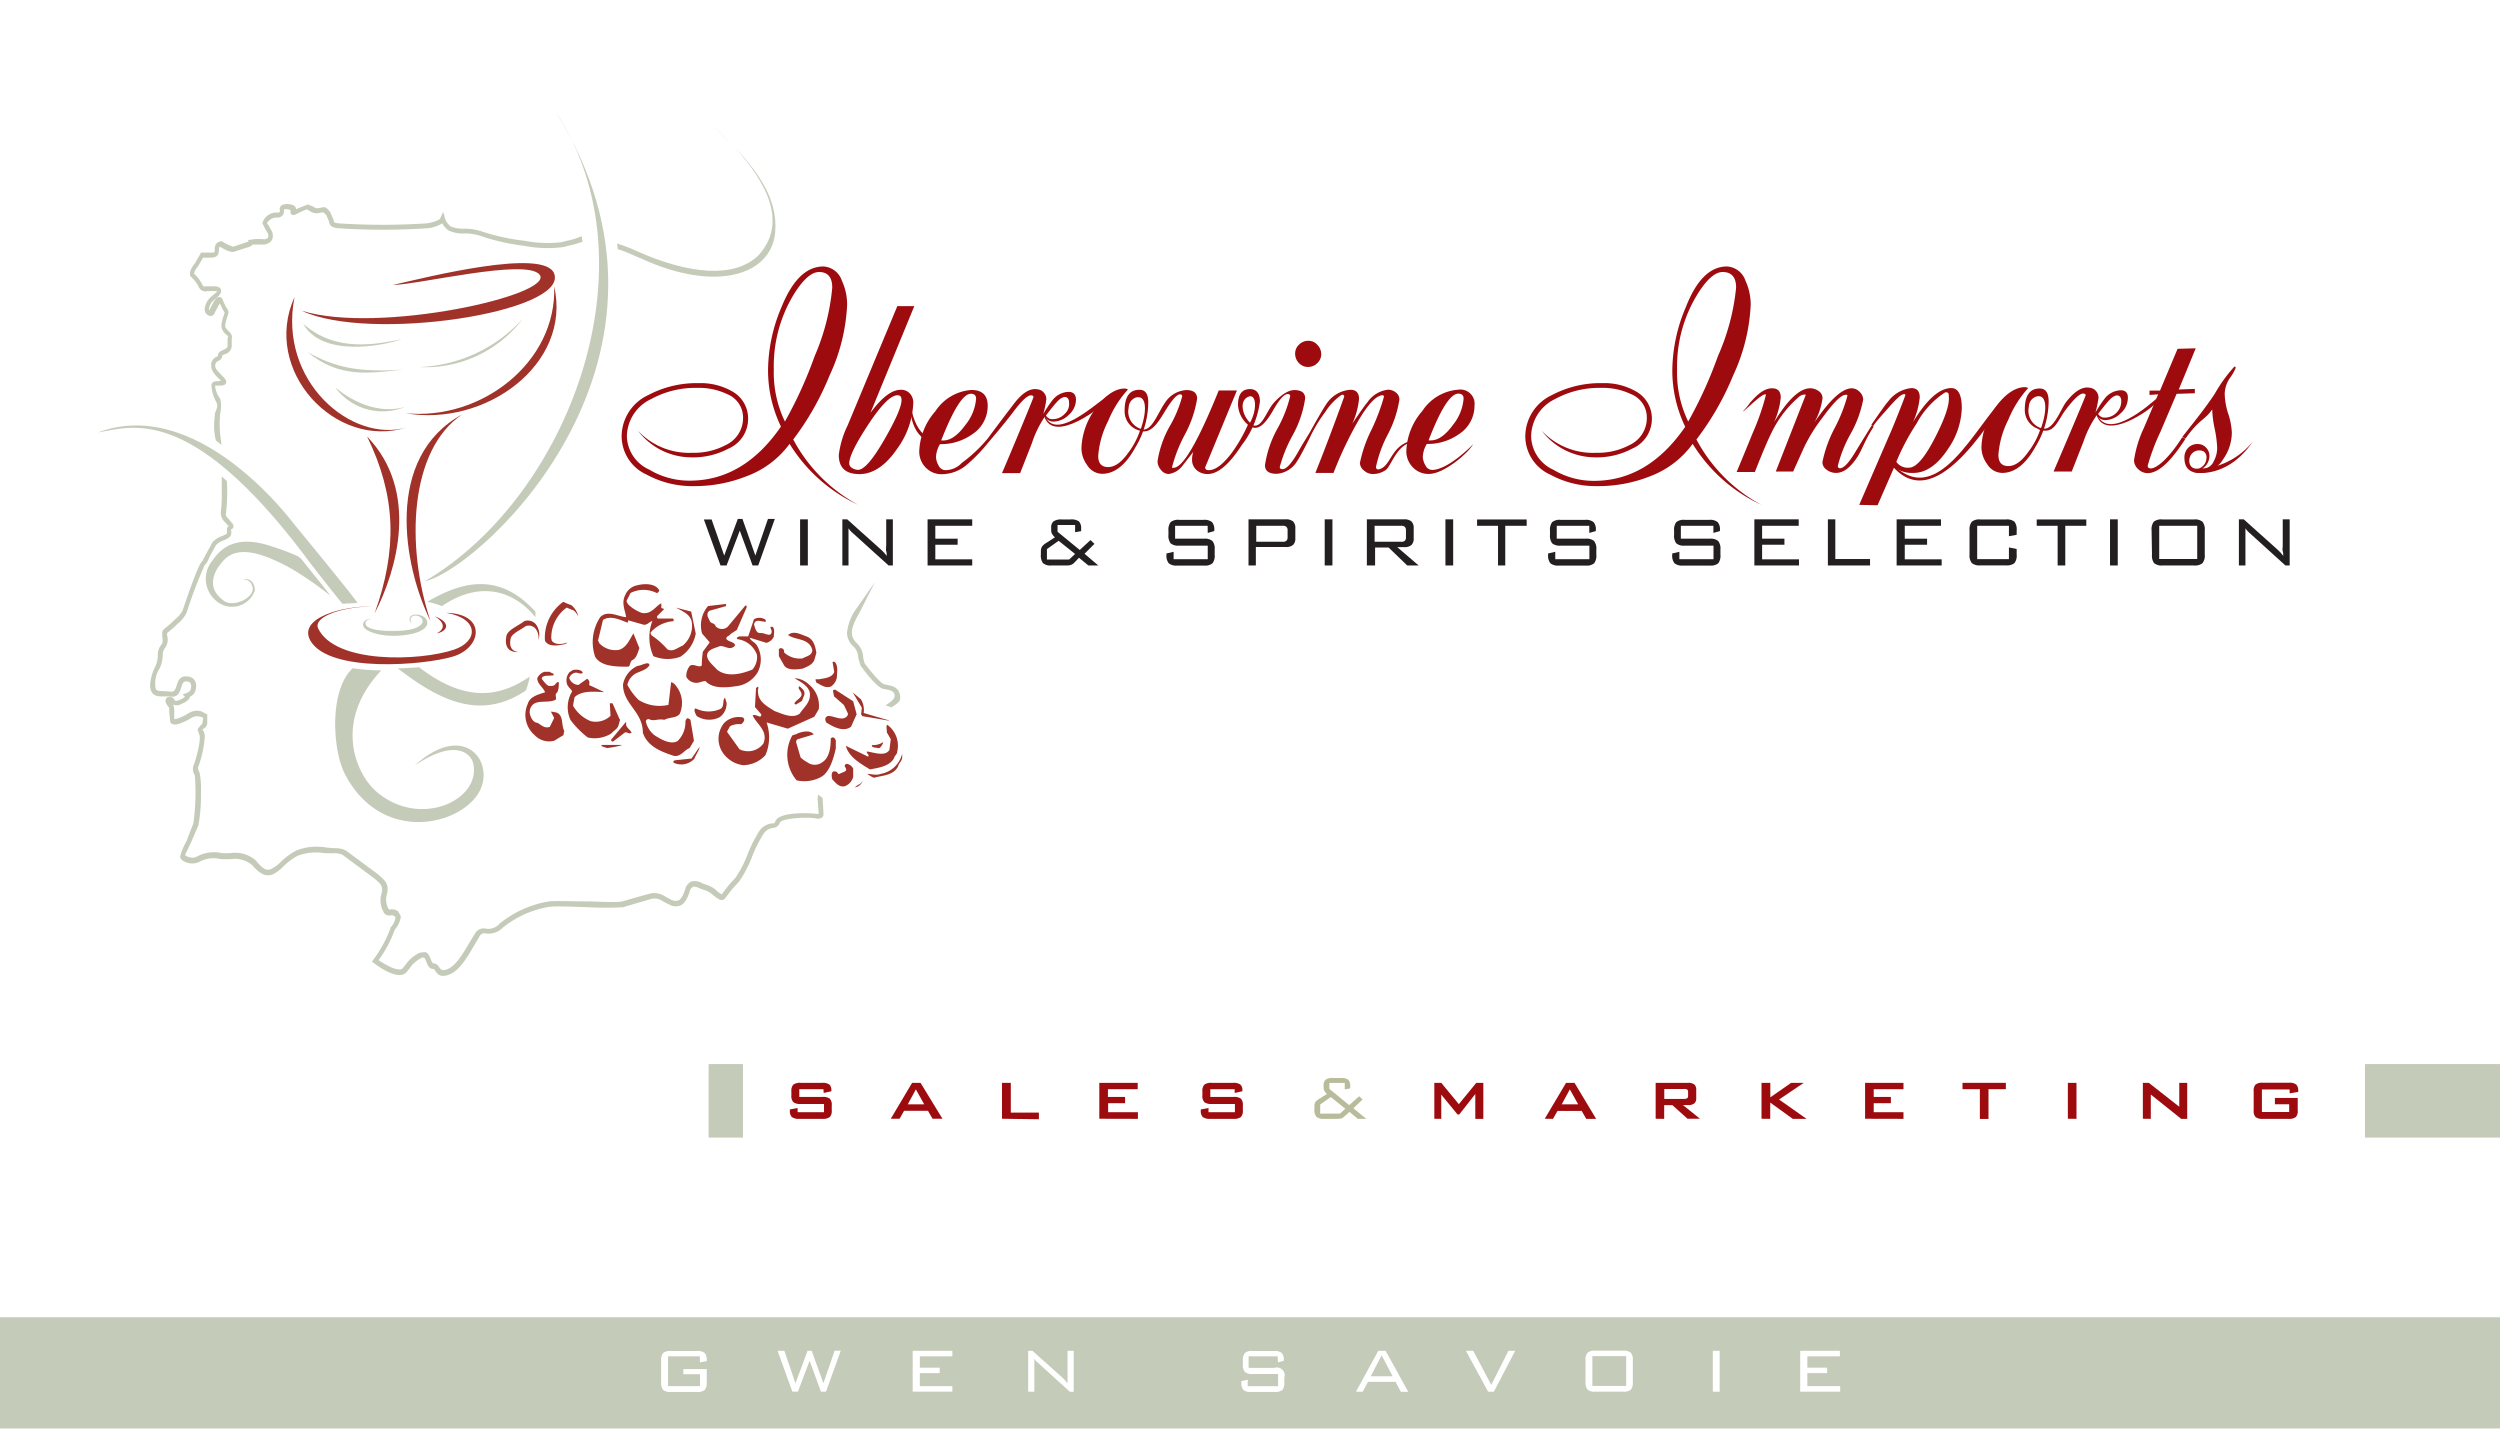 <svg xmlns="http://www.w3.org/2000/svg" viewBox="0 0 252 144"><defs><style>.cls-1{fill:#fff;}.cls-2{fill:#c4cbb8;}.cls-3{fill:#9e0b0f;}.cls-4{fill:#b8bc9b;}.cls-5{fill:#a13229;}.cls-6{fill:#231f20;}</style></defs><title>img-9-iberowine-sec-1</title><g id="Layer_5" data-name="Layer 5"><rect class="cls-1" width="252" height="144"/></g><g id="reusable_Items" data-name="reusable Items"><rect class="cls-2" y="132.78" width="252" height="11.21"/><rect class="cls-2" x="71.43" y="107.26" width="3.46" height="7.41"/><rect class="cls-2" x="238.39" y="107.26" width="13.61" height="7.41"/></g><g id="Text"><path class="cls-3" d="M83,109.79H80.57v.78H82.9a1.14,1.14,0,0,1,.75.18.91.91,0,0,1,.19.68v.5a.89.89,0,0,1-.2.67,1.15,1.15,0,0,1-.75.18H80.58a1.19,1.19,0,0,1-.76-.18.88.88,0,0,1-.2-.67v-.1l.78-.14v.42h2.66v-.83H80.72a1.14,1.14,0,0,1-.75-.18.91.91,0,0,1-.2-.68V110a.9.9,0,0,1,.2-.67,1.14,1.14,0,0,1,.75-.18h2.13a1.19,1.19,0,0,1,.75.17.77.77,0,0,1,.2.61V110l-.77.17Z"/><path class="cls-3" d="M89.79,112.77l2.15-3.62h.85L95,112.77H94l-.46-.8H91.13l-.45.8Zm1.71-1.45h1.66l-.84-1.51Z"/><path class="cls-3" d="M101,112.77v-3.62h.89v3h2.83v.67Z"/><path class="cls-3" d="M110.81,112.77v-3.62h3.87v.64h-3v.78h1.73v.63H111.7v.91h3v.67Z"/><path class="cls-3" d="M124.45,109.79H122v.78h2.34a1.14,1.14,0,0,1,.75.18.91.91,0,0,1,.19.68v.5a.89.89,0,0,1-.2.67,1.15,1.15,0,0,1-.75.18H122a1.18,1.18,0,0,1-.76-.18.88.88,0,0,1-.2-.67v-.1l.78-.14v.42h2.66v-.83h-2.33a1.14,1.14,0,0,1-.75-.18.91.91,0,0,1-.2-.68V110a.9.9,0,0,1,.2-.67,1.14,1.14,0,0,1,.75-.18h2.13a1.18,1.18,0,0,1,.75.17.77.77,0,0,1,.2.61V110l-.77.17Z"/><path class="cls-4" d="M135.52,112.53a.92.92,0,0,1-.29.2,1.35,1.35,0,0,1-.43.05h-1.34a1.08,1.08,0,0,1-.77-.21,1.12,1.12,0,0,1-.2-.77v-.27a.85.85,0,0,1,.09-.42,1.16,1.16,0,0,1,.39-.34l.79-.5a1.19,1.19,0,0,1-.26-.31.69.69,0,0,1-.08-.32v-.23a.7.7,0,0,1,.21-.58,1.22,1.22,0,0,1,.74-.17h.77a1.16,1.16,0,0,1,.76.18.85.85,0,0,1,.2.65v.22l-.55.1v-.65H134v.6l2,1.64,1-.9.35.33-.93.88,1.3,1.07h-.85l-.84-.7Zm-2.45-.28h2l.54-.49-1.47-1.18-1.06.75Z"/><path class="cls-3" d="M144.58,112.77v-3.62h.7l1.77,2.15,1.76-2.15h.71v3.63h-.81v-2.5l-1.62,2.06h-.17l-1.64-2v2.44Z"/><path class="cls-3" d="M155.71,112.77l2.15-3.62h.85l2.18,3.63h-1l-.46-.8H157l-.46.8Zm1.71-1.45h1.66l-.84-1.51Z"/><path class="cls-3" d="M166.89,112.77v-3.62h3.24a1,1,0,0,1,.65.16.66.66,0,0,1,.2.54v.85a.65.65,0,0,1-.2.53,1,1,0,0,1-.65.16h-.49l1.72,1.38h-1.26l-1.52-1.37h-.83v1.38Zm2.87-3h-2v1h2a.55.55,0,0,0,.31-.07.27.27,0,0,0,.09-.23v-.42a.27.27,0,0,0-.09-.22A.53.53,0,0,0,169.75,109.77Z"/><path class="cls-3" d="M177.56,112.77v-3.62h.89v1.46l2.1-1.46h1.27l-2.49,1.68,2.77,1.95h-1.39l-2.27-1.64v1.64Z"/><path class="cls-3" d="M188,112.77v-3.62h3.87v.64h-3v.78h1.73v.63h-1.73v.91h3v.67Z"/><path class="cls-3" d="M200.44,109.79v3h-.87v-3h-1.75v-.64h4.37v.64Z"/><path class="cls-3" d="M208.44,112.77v-3.62h.87v3.63Z"/><path class="cls-3" d="M216,112.77v-3.62h.6l3.07,2.41v-2.41h.8v3.63h-.61l-3.06-2.45v2.45Z"/><path class="cls-3" d="M230.79,109.82H228v2.27h2.75v-.78h-1.44v-.64h2.3v1.26a.91.91,0,0,1-.19.67,1.12,1.12,0,0,1-.74.18H228.1a1.12,1.12,0,0,1-.74-.18.91.91,0,0,1-.19-.67V110a.92.92,0,0,1,.19-.68,1.11,1.11,0,0,1,.74-.18h2.62a1.13,1.13,0,0,1,.74.18.85.85,0,0,1,.2.64v.1l-.86.15Z"/><path class="cls-1" d="M70.55,136.72H67.34v3h3.22v-1.2H68.88V138h2.36v1.33a1.11,1.11,0,0,1-.2.77,1.08,1.08,0,0,1-.77.21H67.61a1.07,1.07,0,0,1-.77-.21,1.12,1.12,0,0,1-.2-.77v-2.18a1.1,1.1,0,0,1,.2-.76,1.07,1.07,0,0,1,.77-.21h2.66a1.11,1.11,0,0,1,.76.2,1,1,0,0,1,.21.72v.1l-.69.13Z"/><path class="cls-1" d="M79.87,140.28l-1.49-4.12h.69l1.11,3.28,1.22-3.28h.42L83,139.43l1.13-3.28h.62l-1.49,4.13h-.51l-1.14-3.12-1.18,3.12Z"/><path class="cls-1" d="M92,140.28v-4.12h4v.56H92.72v1.14h2v.55h-2v1.31H96v.56Z"/><path class="cls-1" d="M103.64,140.28v-4.12h.43l3.08,2.76.22.23.24.29q0-.2,0-.42t0-.6v-2.26h.62v4.13h-.39l-3.16-2.87-.07-.06a1.75,1.75,0,0,1-.35-.4c0,.13,0,.26,0,.4s0,.31,0,.5v2.43Z"/><path class="cls-1" d="M128.78,136.72h-2.92v1.16h2.6a.79.79,0,0,1,1,1v.46a1.11,1.11,0,0,1-.2.77,1.08,1.08,0,0,1-.76.2h-2.41a1.06,1.06,0,0,1-.76-.21,1.11,1.11,0,0,1-.2-.77v-.11l.64-.15v.66h3.06v-1.23h-2.59a1.05,1.05,0,0,1-.76-.21,1.13,1.13,0,0,1-.2-.77v-.36a1.11,1.11,0,0,1,.2-.77,1,1,0,0,1,.76-.21h2.2a1.1,1.1,0,0,1,.76.2,1,1,0,0,1,.21.7v.08l-.59.17Z"/><path class="cls-1" d="M136.68,140.28l2.25-4.12h.74l2.28,4.13h-.75l-.53-1h-2.78l-.53,1Zm1.49-1.55h2.21l-1.11-2.11Z"/><path class="cls-1" d="M150,140.28l-2.24-4.12h.74l1.82,3.44,1.73-3.44h.68l-2.15,4.13Z"/><path class="cls-1" d="M159.82,137.13a1.1,1.1,0,0,1,.2-.77,1.06,1.06,0,0,1,.77-.21h2.85a1.05,1.05,0,0,1,.75.21,1.11,1.11,0,0,1,.2.77v2.17a1.13,1.13,0,0,1-.2.78,1.06,1.06,0,0,1-.75.2h-2.85a1.07,1.07,0,0,1-.77-.21,1.12,1.12,0,0,1-.2-.77Zm.69,2.57h3.41v-3h-3.41Z"/><path class="cls-1" d="M172.65,140.28v-4.12h.69v4.13Z"/><path class="cls-1" d="M181.46,140.28v-4.12h4v.56h-3.28v1.14h2v.55h-2v1.31h3.31v.56Z"/></g><g id="Layer_4" data-name="Layer 4"><path class="cls-2" d="M22.87,48.48a19,19,0,0,1-.09,3.25c-.06.24.08.39.32.65l.32.38a.46.46,0,0,1,.1.4.25.25,0,0,1-.22.18v.19c.12.58-.37.78-.76.94a1.8,1.8,0,0,0-.78.49l-.63,1.16c-.2.45-.33.75-.49.82a46.29,46.29,0,0,0-1.82,4.79A3,3,0,0,1,18,62.79l-.42.4-.57.49a1.72,1.72,0,0,0-.17.15l0,.21a1.43,1.43,0,0,1-.24,1.32,1.25,1.25,0,0,0-.2.75,3.33,3.33,0,0,1-.29,1.23,2.8,2.8,0,0,0-.41,2.09c.1.21.28.23.74.23l.71.05c.38.08.49-.11.67-.65s.34-1,1.23-.85a.84.84,0,0,1,.62.46,1.09,1.09,0,0,1,.1.49,1.52,1.52,0,0,1-.14.63,1,1,0,0,1-.48.44v0c-.05.26-.32.5-.86.73a.94.94,0,0,1-.85.06,1.52,1.52,0,0,1,.12.81s0,.37,0,.55,0,.1,0,.1.21.07,1.05-.36l.31-.17a1.62,1.62,0,0,1,1.34-.26l.63.33,0,.62,0,.25a.67.67,0,0,1-.36.55.68.68,0,0,1-.12.08l.07.12a1.19,1.19,0,0,1,.16.69,10.82,10.82,0,0,1-.67,3,.29.29,0,0,0,0,.13,1.19,1.19,0,0,0,.16.46,8.2,8.2,0,0,1,.12,1.86A17,17,0,0,1,20,83.2l-.76,1.74-.59,1.26a1.09,1.09,0,0,0,.56.23.91.91,0,0,0,.68-.11,3.54,3.54,0,0,1,2.5-.32l.8,0a3.15,3.15,0,0,1,2.6.74c.82,1,1.13,1,1.51.87a3.86,3.86,0,0,0,1-.72,6.66,6.66,0,0,1,1.59-1.17,5.58,5.58,0,0,1,3-.29l.8.07a2.35,2.35,0,0,1,1.19.24l3.14,2.33c.83.7,1.19,1,1,2a1.9,1.9,0,0,0,.11,1.48c.06.13.07.13.22.12a1,1,0,0,1,.79.21l.26.47a.71.71,0,0,1,0,.08,2.43,2.43,0,0,1-.61,1.28,11.64,11.64,0,0,1-1.63,3.07c.88.61,2.11,1.22,2.44.81l.27-.33a3.65,3.65,0,0,1,1.44-1.23l.57-.06c.3.11.43.44.54.72.05.13.16.4.22.4a.78.78,0,0,1,.63.41c.19.25.31.42.9.16.82-.37,1.55-1.61,2.13-2.61l.61-1A1,1,0,0,1,49,93.61a1.48,1.48,0,0,0,1.36-.51,10.56,10.56,0,0,1,5-2.24c.64-.07,2.33,0,4,0,1.48.05,3,.11,3.39,0l1.11-.33,1.75-.48a2,2,0,0,1,1.52.37l.63.32a.85.85,0,0,0,.66,0c.23-.12.44-.46.65-1.1a1.18,1.18,0,0,1,.58-.77,1.41,1.41,0,0,1,1.13.16l.47.17a2.59,2.59,0,0,1,1,.59,2.55,2.55,0,0,0,.5.36l.69-.91.7-.77a11.42,11.42,0,0,0,1.23-2.38,13.36,13.36,0,0,1,1.2-2.37A1.76,1.76,0,0,1,77.82,83c.21,0,.27,0,.34-.22.38-1,3.65-.83,4.16-.74,0,0,.2,0,.21,0l-.1-1.3a1.66,1.66,0,0,1,.05-.64l.45.35a1.2,1.2,0,0,0,0,.29l.06.88c0,.35.08.6-.1.77a.74.74,0,0,1-.66.1c-1-.17-3.45,0-3.62.44a.8.8,0,0,1-.72.53,1.28,1.28,0,0,0-.94.62,13.17,13.17,0,0,0-1.14,2.27,11.39,11.39,0,0,1-1.31,2.51l-.72.79-.61.79a.47.47,0,0,1-.32.27c-.29.06-.59-.18-.94-.46a2.3,2.3,0,0,0-.78-.49l-.57-.2c-.27-.12-.55-.24-.73-.16a.75.75,0,0,0-.31.47c-.26.79-.53,1.2-.9,1.39a1.31,1.31,0,0,1-1,0l-.74-.37a1.47,1.47,0,0,0-1.19-.29L64,91.09l-1.2.36a32.86,32.86,0,0,1-3.49,0c-1.62-.06-3.29-.12-3.89-.05a10,10,0,0,0-4.75,2.12A2,2,0,0,1,49,94.1a.55.55,0,0,0-.66.28l-.59,1c-.62,1.06-1.39,2.38-2.36,2.81s-1.3,0-1.51-.32-.16-.2-.22-.2c-.4,0-.56-.4-.68-.71s-.16-.41-.25-.44l-.17,0a3.16,3.16,0,0,0-1.28,1.1l-.27.33c-.79,1-2.91-.55-3.32-.87l-.2-.15.15-.2a12.54,12.54,0,0,0,1.72-3.17v-.06l0,0a1.9,1.9,0,0,0,.51-1l-.07-.12a.51.51,0,0,0-.44-.11.61.61,0,0,1-.72-.39A2.36,2.36,0,0,1,38.48,90c.11-.66,0-.85-.86-1.54l-3.1-2.3a2.12,2.12,0,0,0-.93-.15L32.71,86a5.17,5.17,0,0,0-2.7.26,6.32,6.32,0,0,0-1.45,1.08,3.56,3.56,0,0,1-1.16.84c-.7.17-1.21-.09-2-1a2.76,2.76,0,0,0-2.21-.57l-.89,0a2.94,2.94,0,0,0-2.12.22,1.66,1.66,0,0,1-1.61,0c-.34-.17-.41-.36-.41-.49a6.06,6.06,0,0,1,.63-1.53L19.49,83a22.51,22.51,0,0,0,.15-4.85,1.11,1.11,0,0,1-.13-1c.19-.39.85-2.77.56-3.14l-.16-.5.33-.42c.09-.06.15-.11.15-.14l.1-.6-.3-.11a1.15,1.15,0,0,0-1,.19l-.34.19c-.66.33-1.45.65-1.69.16l-.09-.91a2.75,2.75,0,0,1,0-.52s-.51-.51-.36-.87a.39.39,0,0,1,.4-.23.54.54,0,0,1,.48.3c.06.1.1.16.51,0s.52-.3.54-.33L18.41,70l.38-.13a.8.8,0,0,0,.4-.29,1,1,0,0,0,.08-.41.64.64,0,0,0-.05-.27.35.35,0,0,0-.27-.19c-.44-.09-.51.06-.68.58s-.36,1.08-1.21.91l-.61,0c-.44,0-.94,0-1.19-.5a1.47,1.47,0,0,1-.13-.65,4.74,4.74,0,0,1,.54-1.89,2.9,2.9,0,0,0,.24-1.06A1.6,1.6,0,0,1,16.25,65a.6.6,0,0,0,.15-.44,2.73,2.73,0,0,0-.05-.44l0-.3c0-.28.17-.41.37-.56l.52-.44.43-.41a2.82,2.82,0,0,0,.73-.85c.38-1.13,1.64-4.85,2-5l.32-.62.7-1.28a2.29,2.29,0,0,1,1-.64c.38-.16.46-.22.46-.32a.33.33,0,0,0,0-.06,1.14,1.14,0,0,1,0-.24.46.46,0,0,1,.3-.46L23,53l-.26-.31a1.31,1.31,0,0,1-.48-.89.93.93,0,0,1,0-.23,13.39,13.39,0,0,0,.09-2c0-.55,0-1.11,0-1.53Z"/><path class="cls-2" d="M89.27,71.1c.52-.36.91-.6.91-1a.28.28,0,0,0,0-.05c-.08-.38-.37-.46-.87-.56l-.3-.06c-.44-.11-1.2-.89-2.26-2.32l-.24-.8a1.6,1.6,0,0,0-.55-1.21,1.83,1.83,0,0,1-.58-1.34,5,5,0,0,1,.81-2.22l2-2.85-1.57,3.09c-.71,1.28-1.11,2.17-.31,3a2.07,2.07,0,0,1,.7,1.54l.14.53c1.11,1.48,1.75,2.07,2,2.13l.28.06c.47.09,1.12.22,1.27.95s-.11.81-.83,1.31Z"/><path class="cls-2" d="M30.39,56.36c0,.05,2.92,3.6,2.87,3.65a36,36,0,0,0-3.8-2.64c-2.49-1.38-5.25-2.52-6.8-1,0,0-2.68,2.46,0,4.25,1,.58,2.91-.37,2.82-1.34-.06-.29-.23-.93-1-.83.8-.29,1.22.43,1.21,1.07a2.43,2.43,0,0,1-3.83,1.1,2.87,2.87,0,0,1-.43-4.13c.83-1.25,2.38-2.6,5.85-1.45A24.2,24.2,0,0,1,30,56.06,2.46,2.46,0,0,1,30.39,56.36Z"/><path class="cls-2" d="M34.53,60.86l1.5-.08c-.09-.31-6.27-7.81-6.27-7.81,1,1.45-9.06-13.46-19.92-9.37,3.37-.55,9.2-3,20.84,12.36C30.65,56,34.53,60.94,34.53,60.86Z"/><path class="cls-2" d="M40.09,67.37c4,3.07,8.22,5.4,12.92,2.23a8.29,8.29,0,0,0,.39-1.4c-2.66,1.8-6.12,2.94-11.15-.94C42.25,67.26,40.85,67.36,40.09,67.37Z"/><path class="cls-2" d="M43.07,60.66c3.16-1.84,7.07-3.24,10.9,1,0,0,0,.41,0,.55-2.28-2.8-5.74-3.65-9.42-1.11A8.14,8.14,0,0,0,43.07,60.66Z"/><path class="cls-5" d="M43.82,62.12c1.69.63,1.3,1.52.2,1.73C45.51,63.06,43.82,62.12,43.82,62.12Z"/><path class="cls-5" d="M37,44c2.94,6,3.07,11.39.76,17.83C40,57.52,42.32,49.51,37,44Z"/><path class="cls-5" d="M46.59,41.77c-5.35,3.62-5.7,13.31-3.2,20.82C40.66,57.06,38.68,46.09,46.59,41.77Z"/><path class="cls-5" d="M32.06,63.33c1.72,3.62,10.25,3.31,13.69,2.16,2.46-.82,2.6-3.13-.77-3.72,4.1.1,3.61,3.53.68,4.41s-12.4,1.67-14.35-1.56c-1.39-2.36,3.37-3.58,6.26-3.48C34.68,61.12,31.56,62.12,32.06,63.33Z"/><path class="cls-5" d="M41,43.08c-7.14,2.3-14.67-5.72-11.31-13.14C28,38.45,35.48,44.72,41,43.08Z"/><path class="cls-5" d="M39.58,28.73c3.45-.79,15.36-3.79,16.29-1.13,1.36,3.88-18.66,6.95-25.46,3.72,7.75,2.43,25.78-1.63,23.95-3.67C52.91,26.06,42.27,28.68,39.58,28.73Z"/><path class="cls-5" d="M55.86,28.85c1.81,7.91-7,14.22-15,12.8C48.49,42.43,56.15,36.53,55.86,28.85Z"/><path class="cls-2" d="M41.5,62.82c-.41-.69.33-.93.77-.67.75.44.26,1.29-1.79,1.42s-3.86-.12-3.62-.88a.69.69,0,0,1,.6-.3c-.46-.07-1.06.3-.8.8s1.9,1.11,4.11.83c2.82-.35,2.55-1.6,1.79-1.93s-1.39-.07-1.26.46A.61.61,0,0,0,41.5,62.82Z"/><path class="cls-2" d="M31,35.49c3.27,2.69,6.29,2.11,9.65,1.77C36.18,37.54,33.84,37.09,31,35.49Z"/><path class="cls-2" d="M42.26,37a14.82,14.82,0,0,0,10.46-4.9A12.27,12.27,0,0,1,42.26,37Z"/><path class="cls-2" d="M30.49,32.57c3.4,3.09,7.65,2.07,10,1.63-1.87.65-8,1.87-9.93-1.57C30.54,32.63,30.53,32.64,30.49,32.57Z"/><path class="cls-2" d="M33.89,39.12l0,.06A5.92,5.92,0,0,0,40.86,41C38.34,41.77,35.66,40.6,33.89,39.12Z"/><path class="cls-2" d="M35.55,67.36c-2.42,2.26-2,8.26-.81,10.61,3.53,6.9,11.17,5.43,13.4,2.12,2-3-1.17-7.63-6.34-2.92,4.08-2.78,5.67-1.21,5.9-.22.84,3.68-5.33,6.6-9.72,2.88-2.13-1.8-4.41-7.11.45-12.25A21.51,21.51,0,0,1,35.55,67.36Z"/><path class="cls-2" d="M62.27,25.12l.54.17c.37.13,1.35.59,1.83.77,7.48,3.45,13.13,1.71,13.5-2.66.3-3.47-1.94-6.33-4.4-8.89,2.74,2.93,6.07,7.5,2.74,11.2-2.38,2.35-6.94,2-12.34-.42l-.5-.23L63,24.82l-.79-.28Z"/><path class="cls-2" d="M58.72,24.36a9.58,9.58,0,0,1-1.38.4l-.58.15a12.41,12.41,0,0,1-3.92-.13,21.41,21.41,0,0,1-4.4-1,5.34,5.34,0,0,0-1.64-.25,3.24,3.24,0,0,1-1.62-.32,2.22,2.22,0,0,1-.6-.7A3.47,3.47,0,0,1,43.2,23,67.67,67.67,0,0,1,34,23c-.69-.1-.79-.37-.86-.74l-.25-.58s-.28-.3-.34-.28l-.55.1a1.21,1.21,0,0,1-.85-.29l-.24-.11-.6.26-.54.27a.39.39,0,0,1-.37,0,.37.37,0,0,1-.12-.34c0-.11,0-.14-.17-.17a.71.71,0,0,0-.49,0,.54.54,0,0,1,0,.16.67.67,0,0,1-.1.38.68.68,0,0,1-.61.27,1.11,1.11,0,0,0-1,.57l.13.17.41.72a1.61,1.61,0,0,1,.05.39.82.82,0,0,1-.16.52,1.13,1.13,0,0,1-.95.35l-.81,0h-.1a1.16,1.16,0,0,1-.65.32l-1.18.39c-.3.15-.93-.16-1.46-.48a.15.15,0,0,0-.12.16c0,.39,0,.93-.79.93h-.81l-.5.86a2,2,0,0,0-.42.74h0a4,4,0,0,1,.86,1.15c.09.17.09.17.39.14h.91c.12,0,.5.07.58.37a.4.4,0,0,1,0,.11c0,.31-.35.6-.66.85l-.2.18a1.47,1.47,0,0,0-.37.81.27.27,0,0,0,0,0s.05.07.08.09l0-.09.41-.77c.16-.25.34-.49.59-.46s.32.26.39.48l.24.5c.31.41.31.57.18.87l-.14.42-.05.25c-.1.45-.11.51.26.88s.4.52.34.82v.54a.92.92,0,0,1-.72,1s-.24.12-.23.1a.62.62,0,0,1-.4.57c-.14.08-.24.13-.29.31-.1.39.06.57.75,1.26.2.2.4.43.31.67s-.36.24-.65.25l-.44,0a.18.18,0,0,0,0,.08,2.36,2.36,0,0,0,.34,1s.13.2.17.27a3.11,3.11,0,0,1,0,1.42,11.31,11.31,0,0,0,0,2.21l.13,1-.57-.45a6.06,6.06,0,0,1-.18-1.42,12.52,12.52,0,0,1,.1-1.35A7.48,7.48,0,0,0,21.9,41a.86.86,0,0,0-.09-.46A3.74,3.74,0,0,1,21.33,39a.69.69,0,0,1,0-.28.47.47,0,0,1,.32-.27l.62-.06-.05-.06c-.58-.58-.92-.93-.92-1.42a1.39,1.39,0,0,1,0-.32.94.94,0,0,1,.53-.63c.14-.08.14-.09.14-.13,0-.33.31-.46.54-.56s.43-.2.43-.39a.54.54,0,0,0,0-.09v-.72A.45.45,0,0,0,23,34c0-.07,0-.12-.21-.29a1.19,1.19,0,0,1-.47-.86,2.31,2.31,0,0,1,.07-.48l.05-.24s.17-.52.21-.62l-.17-.27-.31-.64v0l-.09.11-.37.69c-.09.22-.17.39-.36.44a.52.52,0,0,1-.44-.11.63.63,0,0,1-.28-.49A1.86,1.86,0,0,1,21.18,30l.24-.21c.14-.11.45-.37.5-.4l-.2-.05h-.79a.73.73,0,0,1-.89-.41,3.51,3.51,0,0,0-.76-1c-.4-.4.2-1.19.37-1.39l.62-1.08h1.09c.29,0,.29,0,.29-.43a.68.68,0,0,1,.58-.7h.09l.08,0a4.12,4.12,0,0,0,1.11.54l1.27-.43.3-.11L25,24.2l.69-.1.76,0A.71.71,0,0,0,27,24a.59.59,0,0,0,0-.48l-.3-.51-.25-.51A1.47,1.47,0,0,1,28,21.43a.26.26,0,0,0,.19-.05.41.41,0,0,0,0-.29l0-.11.05-.1c0-.07.26-.43,1.08-.27.42.08.51.31.54.49l.32-.16.86-.33.54.22A.74.74,0,0,0,32,21l.39-.07c.37-.13.54,0,.89.44l.35.8c0,.23.05.28.44.34a68.21,68.21,0,0,0,9,0c1.15-.21,1.3-.48,1.3-.49l.31-.67.17.66a1.68,1.68,0,0,0,.59.82,3.29,3.29,0,0,0,1.35.22,5.58,5.58,0,0,1,1.81.29,21.11,21.11,0,0,0,4.28.93,12.23,12.23,0,0,0,3.68.15l.62-.16a6.31,6.31,0,0,0,1.45-.46Z"/><path class="cls-2" d="M71.65,12.43l-.34-.34Z"/><path class="cls-2" d="M71.65,12.43c.68.68,1.39,1.38,2.08,2.1C72.92,13.66,72.17,12.94,71.65,12.43Z"/><path class="cls-2" d="M43,58.55C48.94,56.9,71.42,35.82,56,11.25c10.19,15.42,1.31,38.83-13.18,47.34"/><path class="cls-6" d="M72.63,57l-1.68-4.64h.78L73,56l1.37-3.69h.47L76.14,56l1.27-3.69h.69L76.43,57h-.57l-1.29-3.51L73.24,57Z"/><path class="cls-6" d="M80.65,57V52.35h.78V57Z"/><path class="cls-6" d="M84.91,57V52.35h.49l3.46,3.1.25.25.27.33c0-.15,0-.31-.05-.47s0-.39,0-.67V52.35H90V57h-.43L86,53.77l-.08-.07a2,2,0,0,1-.39-.45c0,.14,0,.29,0,.45s0,.35,0,.56V57Z"/><path class="cls-6" d="M93.5,57V52.35H98V53H94.28v1.3h2.25v.61H94.28v1.47H98V57Z"/><path class="cls-6" d="M108.29,56.72a1,1,0,0,1-.33.22,1.51,1.51,0,0,1-.48.06H106a1.19,1.19,0,0,1-.86-.23,1.26,1.26,0,0,1-.22-.87v-.3a1,1,0,0,1,.1-.48,1.32,1.32,0,0,1,.44-.39l.88-.57a1.31,1.31,0,0,1-.29-.34.75.75,0,0,1-.09-.36V53.2a.79.79,0,0,1,.24-.65,1.39,1.39,0,0,1,.84-.19h.87a1.31,1.31,0,0,1,.85.2,1,1,0,0,1,.22.73v.25l-.61.11v-.73h-1.77v.68l2.24,1.84,1.08-1,.4.38-1,1L110.71,57h-1l-.95-.78Zm-2.76-.32h2.24l.6-.56-1.66-1.33-1.18.84Z"/><path class="cls-6" d="M121.73,53h-3.28v1.3h2.92a1.18,1.18,0,0,1,.84.23,1.23,1.23,0,0,1,.23.86v.52a1.27,1.27,0,0,1-.22.87,1.18,1.18,0,0,1-.84.23h-2.71a1.22,1.22,0,0,1-.86-.23,1.23,1.23,0,0,1-.23-.86v-.13l.72-.17v.75h3.44V55h-2.89a1.19,1.19,0,0,1-.85-.23,1.27,1.27,0,0,1-.22-.87v-.4a1.28,1.28,0,0,1,.22-.87,1.18,1.18,0,0,1,.85-.23h2.47a1.21,1.21,0,0,1,.85.23,1.1,1.1,0,0,1,.23.8v.1l-.66.19Z"/><path class="cls-6" d="M125.85,57V52.35h3.74a1.08,1.08,0,0,1,.75.21.91.91,0,0,1,.23.69v1a.89.89,0,0,1-.23.68,1.08,1.08,0,0,1-.75.21h-3V57Zm3.44-4h-2.66v1.61h2.66a.54.54,0,0,0,.39-.11.52.52,0,0,0,.11-.38v-.64a.52.52,0,0,0-.11-.37A.54.54,0,0,0,129.29,53Z"/><path class="cls-6" d="M133.53,57V52.35h.78V57Z"/><path class="cls-6" d="M137.78,57V52.35h3.74a1.08,1.08,0,0,1,.75.21.91.91,0,0,1,.23.69v1a.9.9,0,0,1-.23.69,1.08,1.08,0,0,1-.75.21h-.68L143,57h-1.15l-1.88-1.81h-1.36V57Zm3.44-4h-2.66v1.61h2.66a.56.56,0,0,0,.39-.1.5.5,0,0,0,.11-.36v-.67a.5.5,0,0,0-.11-.37A.55.55,0,0,0,141.22,53Z"/><path class="cls-6" d="M145.7,57V52.35h.78V57Z"/><path class="cls-6" d="M151.73,53v4H151V53h-2.11v-.64h5V53Z"/><path class="cls-6" d="M160.2,53h-3.28v1.3h2.92a1.18,1.18,0,0,1,.84.23,1.23,1.23,0,0,1,.23.86v.52a1.26,1.26,0,0,1-.22.87,1.17,1.17,0,0,1-.84.23h-2.71a1.22,1.22,0,0,1-.86-.23,1.23,1.23,0,0,1-.23-.86v-.13l.72-.17v.75h3.44V55h-2.9a1.18,1.18,0,0,1-.85-.23,1.27,1.27,0,0,1-.22-.87v-.4a1.28,1.28,0,0,1,.22-.87,1.18,1.18,0,0,1,.85-.23h2.47a1.21,1.21,0,0,1,.85.23,1.09,1.09,0,0,1,.23.8v.1l-.66.19Z"/><path class="cls-6" d="M172.71,53h-3.28v1.3h2.92a1.18,1.18,0,0,1,.84.23,1.23,1.23,0,0,1,.23.86v.52a1.27,1.27,0,0,1-.22.87,1.18,1.18,0,0,1-.84.23h-2.71a1.22,1.22,0,0,1-.86-.23,1.23,1.23,0,0,1-.23-.86v-.13l.72-.17v.75h3.44V55h-2.9a1.18,1.18,0,0,1-.85-.23,1.27,1.27,0,0,1-.22-.87v-.4a1.28,1.28,0,0,1,.22-.87,1.18,1.18,0,0,1,.85-.23h2.47a1.21,1.21,0,0,1,.85.23,1.09,1.09,0,0,1,.23.8v.1l-.66.19Z"/><path class="cls-6" d="M176.84,57V52.35h4.47V53h-3.69v1.3h2.25v.61h-2.25v1.47h3.72V57Z"/><path class="cls-6" d="M184.25,57V52.35H185v4h3.5V57Z"/><path class="cls-6" d="M191.18,57V52.35h4.47V53H192v1.3h2.25v.61H192v1.47h3.72V57Z"/><path class="cls-6" d="M202.5,53h-3.2v3.36h3.2V55.18l.78.16v.55a1.26,1.26,0,0,1-.22.87,1.22,1.22,0,0,1-.86.23h-2.59a1.2,1.2,0,0,1-.85-.23,1.24,1.24,0,0,1-.23-.87V53.46a1.25,1.25,0,0,1,.23-.87,1.19,1.19,0,0,1,.85-.23h2.59a1.21,1.21,0,0,1,.86.23,1.28,1.28,0,0,1,.22.88v.44l-.78.14Z"/><path class="cls-6" d="M208.18,53v4h-.77V53H205.3v-.64h5V53Z"/><path class="cls-6" d="M212.69,57V52.35h.78V57Z"/><path class="cls-6" d="M216.88,53.46a1.27,1.27,0,0,1,.22-.87,1.18,1.18,0,0,1,.86-.23h3.2a1.19,1.19,0,0,1,.85.23,1.26,1.26,0,0,1,.23.87V55.9a1.24,1.24,0,0,1-.23.87,1.21,1.21,0,0,1-.85.23H218a1.19,1.19,0,0,1-.86-.23,1.24,1.24,0,0,1-.22-.86Zm.77,2.89h3.83V53h-3.83Z"/><path class="cls-6" d="M225.68,57V52.35h.49l3.46,3.1.25.25.27.33c0-.15,0-.31-.05-.47s0-.39,0-.67V52.35h.7V57h-.43l-3.56-3.23-.08-.07a2,2,0,0,1-.39-.45c0,.14,0,.29,0,.45s0,.35,0,.56V57Z"/><path class="cls-3" d="M83,26.86a2.08,2.08,0,0,1,1.86,1.43,5.71,5.71,0,0,1,.53,2.46,18.86,18.86,0,0,1-1.77,7.1,28.23,28.23,0,0,1-3.66,6.45,16,16,0,0,0,6.55,6.59,16.08,16.08,0,0,1-6.92-6.15A9.34,9.34,0,0,1,75.26,48a14.12,14.12,0,0,1-5.34,1,9.59,9.59,0,0,1-4.72-1.15A4.26,4.26,0,0,1,62.66,44a4.61,4.61,0,0,1,2.67-4.17,10.46,10.46,0,0,1,5.12-1.21,6.41,6.41,0,0,1,3.32.81,3.12,3.12,0,0,1,1.64,2.8,3.27,3.27,0,0,1-2,3,7.6,7.6,0,0,1-3.82.87,6.78,6.78,0,0,1-5.29-2.69,7.05,7.05,0,0,0,5.51,2.23,6.8,6.8,0,0,0,3.35-.78,3,3,0,0,0,1.74-2.74,2.54,2.54,0,0,0-1.62-2.4,6.53,6.53,0,0,0-3-.62,9.26,9.26,0,0,0-4.63,1.12A4.21,4.21,0,0,0,63.19,44a3.79,3.79,0,0,0,2.24,3.33,7.9,7.9,0,0,0,4.1,1.12q5.43,0,9.19-5.45a13,13,0,0,1-1.3-5.76,16.51,16.51,0,0,1,1.37-6.32Q80.44,26.86,83,26.86Zm-.44.56q-1.12,0-2.48,2.15A13.91,13.91,0,0,0,78,37.23a11.31,11.31,0,0,0,1.12,5.26,42.81,42.81,0,0,0,3-6.6A22.44,22.44,0,0,0,83.89,29Q83.89,27.42,82.56,27.42Z"/><path class="cls-3" d="M92.06,40.59a8.37,8.37,0,0,1-1.58,4.58q-1.77,2.62-3.85,2.62t-2.08-1.93a9.48,9.48,0,0,1,.9-3l5-12h1.71L87.74,41.62q1.71-2.34,3.07-2.33a1.17,1.17,0,0,1,.9.37A1.34,1.34,0,0,1,92.06,40.59ZM85.6,46.7a.54.54,0,0,0,.29.47,1.12,1.12,0,0,0,.6.19q.9,0,2.67-3.08t1.71-4c0-.29-.14-.44-.4-.44q-1,0-2.92,2.91T85.6,46.7Z"/><path class="cls-3" d="M132.06,43.53c.27-.5,1.28-2.29,1.59-2.73a3.15,3.15,0,0,1,2.47-1.51c.58,0,.87.31.87.93a7.81,7.81,0,0,1-.68,2.49q1.12-1.68,1.52-2.15a2.93,2.93,0,0,1,2.08-1.28,1.26,1.26,0,0,1,.79.28.87.87,0,0,1,.36.72,11.31,11.31,0,0,1-1.18,3.53,12.64,12.64,0,0,0-1.18,3.25c0,.17.1.29.28.25,1.53-.33,1.08-3.37,5-2.94a.91.91,0,0,1-.19.34c-2.88-1-3.42,2.31-4.17,2.71a2.24,2.24,0,0,1-1.14.36,1.33,1.33,0,0,1-1-.36,1,1,0,0,1-.4-.76,13.5,13.5,0,0,1,1.2-3.41A20.5,20.5,0,0,0,139.5,40a.14.14,0,0,0-.12-.16.59.59,0,0,0-.33.08c-.64.23-1.56,1.37-2.63,3.39a37.67,37.67,0,0,0-2,4.36h-1.83Q134,44.14,135.49,40a.18.18,0,0,0-.05-.17c-.1-.09-.25,0-.25,0a5.92,5.92,0,0,0-1.59,1.68,14.39,14.39,0,0,0-1.39,2.23c-.22.48-1.19,2.38-1.44,2.71a2.61,2.61,0,0,1-2.08,1.31c-.79,0-1.18-.29-1.18-.87a10.85,10.85,0,0,1,1.27-3.71,13,13,0,0,0,1.27-3.24c0-.15-.08-.22-.25-.22q-.53,0-1.44,1.59c-.61,1.06-1.55,2.49-2.54,1.46l.12-.13c1.14,1,1.64-1.1,2.43-2s1.54-1.32,2.1-1.32q1.09,0,1.09.84a10.94,10.94,0,0,1-1.29,3.77A14.41,14.41,0,0,0,129,47.07c0,.15.09.22.28.22q.56,0,1.49-1.59C131.36,44.64,131.79,44,132.06,43.53Z"/><path class="cls-3" d="M133.18,35.7a1.23,1.23,0,0,1-.4.91,1.31,1.31,0,0,1-.95.38,1.21,1.21,0,0,1-.9-.4,1.32,1.32,0,0,1-.38-.95,1.22,1.22,0,0,1,.4-.91,1.31,1.31,0,0,1,.94-.38,1.2,1.2,0,0,1,.9.41A1.34,1.34,0,0,1,133.18,35.7Z"/><path class="cls-3" d="M94.87,44.43c-1-.12-2.76-.28-3.2-4.41,0,3,.93,4.56,3,4.71C94.69,44.72,95,44.72,94.87,44.43Z"/><path class="cls-3" d="M144.35,47.37a.77.77,0,0,1-.67-.47,1.8,1.8,0,0,1-.26-.87,2.78,2.78,0,0,1,.4-1.28,5.43,5.43,0,0,0,3.26-1,3.4,3.4,0,0,0,1.55-2.87A1.43,1.43,0,0,0,147,39.28a4.74,4.74,0,0,0-3.63,2.15,6.44,6.44,0,0,0-1.61,4,2.29,2.29,0,0,0,.65,1.67,2.13,2.13,0,0,0,1.65.67c1.44,0,3.86-2,4.44-3C148.47,44.81,146,47.36,144.35,47.37ZM147,39.68q.53,0,.53.5a4.77,4.77,0,0,1-1.05,2.62q-1.15,1.59-2.24,1.59H144Q145.81,39.68,147,39.68Z"/><path class="cls-3" d="M111.56,40.39c-.35.5-5.35,4.5-6.31,1.56,0,0,.1,0,.09,0,1.23,2.81,6-2.16,6.83-2.34Z"/><path class="cls-3" d="M126,39.22q-1.21,0-1.21,1.59a2.8,2.8,0,0,0,1,2,15.46,15.46,0,0,1-1.58,2.77q-1.34,1.81-2.36,1.81c-.25,0-.37-.09-.37-.28l3.2-7.75h-1.83q-3.17,7.82-4.56,7.79a.34.34,0,0,1-.14,0,.1.1,0,0,1,0-.08,14.35,14.35,0,0,1,1.26-3.22,11.52,11.52,0,0,0,1.26-3.66c0-.58-.36-.87-1.09-.87a2.75,2.75,0,0,0-2.16,1.29c-.71,1-1.36,3-2.38,2.65l0,.2c1.11.23,1.8-1.06,2.46-2.12s1.13-1.59,1.44-1.59a.19.19,0,0,1,.22.22A12.26,12.26,0,0,1,117.89,43a10.29,10.29,0,0,0-1.21,3.5,1.36,1.36,0,0,0,.34.86,1,1,0,0,0,.78.42,2.1,2.1,0,0,0,1.4-.84l1.09-1.4a2.24,2.24,0,0,0-.13.78,1.36,1.36,0,0,0,.45,1.06,1.64,1.64,0,0,0,1.13.4q1.55,0,3.44-2.93A9,9,0,0,0,127,40.47C127,39.64,126.63,39.22,126,39.22Zm0,3.39c-.78-.78-1.06-2.11-.28-2.56C126.64,39.5,126.78,41.22,126,42.61Z"/><path class="cls-3" d="M114.85,39.29q-1.49,0-1.49,2.12a2,2,0,0,0,1.55,2,7.89,7.89,0,0,1-1.21,2.27q-1,1.4-2,1.4t-1-1.12a9.17,9.17,0,0,1,1-3.52,10.69,10.69,0,0,1,2-3.18.75.75,0,0,0-.25-.09c-1-.06-2.16.73-3.14,2.18a7.1,7.1,0,0,0-1.3,3.8,2.87,2.87,0,0,0,.56,1.71,1.81,1.81,0,0,0,1.52.9q1.89,0,3.35-2.65a8.88,8.88,0,0,0,1.3-4.36Q115.81,39.28,114.85,39.29Zm.15,3.94a1.83,1.83,0,0,1-1.23-2.14,1.1,1.1,0,0,1,.67-1C115.56,39.73,115.66,41.3,115,43.22Z"/><path class="cls-3" d="M107.71,39.5a2.13,2.13,0,0,0-1.55.75,11.19,11.19,0,0,0-1,1.49,10.08,10.08,0,0,0,.31-1.49,1,1,0,0,0-.25-.67.92.92,0,0,0-.6-.33c-.42-.08-1.22-.11-2.41,1.44-.55.72-1.74,2.28-2.62,3.48a14.6,14.6,0,0,1-2.65,2.5,2.26,2.26,0,0,1-1.66.72.77.77,0,0,1-.67-.47,1.77,1.77,0,0,1-.26-.87,2.79,2.79,0,0,1,.4-1.28,5.44,5.44,0,0,0,3.26-1,3.4,3.4,0,0,0,1.55-2.87q0-1.59-1.65-1.59a4.74,4.74,0,0,0-3.63,2.15,6.46,6.46,0,0,0-1.62,4,2.29,2.29,0,0,0,.65,1.67,2.2,2.2,0,0,0,1.64.67,3.93,3.93,0,0,0,2.56-1,16.29,16.29,0,0,0,2-2.06c.57-.68,1.78-2.09,2.62-3.21s1.43-1.68,1.79-1.68c0,0,.29,0,.25.19S102,45.37,101,47.69h1.83l1.18-3A10.62,10.62,0,0,1,105.32,42a1,1,0,0,0,.84.5,2.26,2.26,0,0,0,1.57-.68,2.07,2.07,0,0,0,.73-1.53C108.45,39.77,108.2,39.5,107.71,39.5Zm-9.85.19c.35,0,.53.17.53.5a4.78,4.78,0,0,1-1.06,2.62q-1.15,1.59-2.24,1.59h-.22Q96.71,39.69,97.86,39.69Zm9.49,2a1.67,1.67,0,0,1-1.45.55.81.81,0,0,1-.47-.36c1-1.29,1.32-1.67,1.71-1.82s.64.13.62.54A1.29,1.29,0,0,1,107.35,41.69Z"/><path class="cls-3" d="M180.75,47.53H179l3-7.67a.08.08,0,0,0,0-.08.36.36,0,0,0-.19,0,.84.84,0,0,0-.47.22,11.15,11.15,0,0,0-2.71,3.49q-.59,1.16-1.74,4.09h-1.84q.84-2,1.65-4A24,24,0,0,0,178,39.83s0,0,0-.07a.19.19,0,0,0-.12,0c-.35,0-2,1.63-2.19,1.73.15-.25.16-.13.72-.9.79-.91,1.47-1.45,2.22-1.45.58,0,.87.31.87.94a7.86,7.86,0,0,1-.68,2.49q2.08-3.43,3.64-3.43a1.43,1.43,0,0,1,.86.28.85.85,0,0,1,.39.72,6.94,6.94,0,0,1-.81,2.43q2.33-3.43,3.76-3.43a1.11,1.11,0,0,1,.79.36,1.08,1.08,0,0,1,.36.77,11.31,11.31,0,0,1-1.28,3.48,12.92,12.92,0,0,0-1.28,3.23.23.23,0,0,0,.07.16.19.19,0,0,0,.15.06c.37,0,.88-.53,1.52-1.59s1.67-2.71,1.71-2.77l.16.18c-1,1.54-1.13,2.36-1.82,3.31-.81,1.12-1.45,1.34-2,1.34a1.52,1.52,0,0,1-.9-.31.93.93,0,0,1-.44-.78,12.69,12.69,0,0,1,1.26-3.48,15.75,15.75,0,0,0,1.26-3.2.12.12,0,0,0-.05-.1.23.23,0,0,0-.14,0q-.65,0-2.33,2.31a16.49,16.49,0,0,0-1.9,3.09Z"/><path class="cls-3" d="M187.41,50.89l3-6.94c.43-.93,1.63-4,1.65-4.12s-.1-.1-.16-.09c-.3,0-.87.59-1.74,1.59-.45.51-1,1.09-1.36,1.65l-.16-.18c.93-1.33,1.47-2.11,1.67-2.31a3.32,3.32,0,0,1,2.36-1.37c.56,0,.84.31.84.94a7.83,7.83,0,0,1-.68,2.49q2.08-3.43,3.86-3.43,1.05,0,1.06,2a7.64,7.64,0,0,1-1.4,4.15q-1.59,2.4-3.48,2.4a2.92,2.92,0,0,1-1.93-.59l-1.68,3.85Zm9-11.18a.17.17,0,0,0-.14-.15.31.31,0,0,0-.21,0,8.47,8.47,0,0,0-2.86,3.12,23.09,23.09,0,0,0-2.05,3.87,1.38,1.38,0,0,0,1.28.59q1.08,0,2.64-3.06,1.49-2.9,1.37-4.09S196.44,39.76,196.42,39.7Z"/><path class="cls-3" d="M221.33,35.11l-1.71,4.15,1.62-.06v.44l-1.84.06-1.62,3.81a21.42,21.42,0,0,0-1.3,3.46l.06.16a.51.51,0,0,0,.25.09c.6,0,1.82-1,3.17-3.13l.34.13c-1.49,2.32-2.73,3.47-3.82,3.47a1.33,1.33,0,0,1-.95-.4,1.23,1.23,0,0,1-.42-.9,11.54,11.54,0,0,1,1-3.27l1.43-3.37-.87.06v-.44l1.06,0,1.77-4.21Z"/><path class="cls-3" d="M202.66,39.8c-1.17.76-7.14,12.63-11.86,7.23,0,0,.17,0,.15-.07,5,4.75,9.07-6.2,11.95-7.49Z"/><path class="cls-3" d="M205.6,39.16q-1.5,0-1.5,2.13a2,2,0,0,0,1.56,2,7.86,7.86,0,0,1-1.22,2.28q-1,1.41-2,1.41t-1-1.13a9.23,9.23,0,0,1,1-3.54,10.79,10.79,0,0,1,2-3.19.75.75,0,0,0-.25-.09c-1-.06-2.17.73-3.15,2.19a7.12,7.12,0,0,0-1.31,3.82,2.88,2.88,0,0,0,.56,1.72,1.82,1.82,0,0,0,1.53.91q1.9,0,3.37-2.66a8.92,8.92,0,0,0,1.31-4.38Q206.56,39.16,205.6,39.16Zm.15,4A1.84,1.84,0,0,1,204.51,41a1.1,1.1,0,0,1,.67-1C206.31,39.61,206.42,41.19,205.75,43.12Z"/><path class="cls-3" d="M224.25,39.7a3,3,0,0,1,.56-1.65,4.21,4.21,0,0,0,.56-1l-.12-.12a14.94,14.94,0,0,0-2,2.76c-1.21,1.84-3.12,4.1-3.28,4.38l.34.12c1.42-2,1.89-1.78,2.68-2.92a11.15,11.15,0,0,0,.25,1.95,11.48,11.48,0,0,1,.25,1.92,2.76,2.76,0,0,1-.34,1.34,1.18,1.18,0,0,1-1,.75H222a1.51,1.51,0,0,0,.71-1.28,1.17,1.17,0,0,0-.34-.83,1.09,1.09,0,0,0-.81-.36,1.28,1.28,0,0,0-1,.39,1.37,1.37,0,0,0-.37,1q0,1.53,1.58,1.53a2.84,2.84,0,0,0,2.33-1.4,4.69,4.69,0,0,0,.87-2.68,7.11,7.11,0,0,0-.4-2A7.11,7.11,0,0,1,224.25,39.7Zm-2.59,7.52c-.93.18-1.16-.7-.85-1.31a1,1,0,0,1,1.33-.4.71.71,0,0,1,.27.68A1.16,1.16,0,0,1,221.67,47.22Z"/><path class="cls-3" d="M221.15,47.57c.3.19,3.51.54,5.93-3.06a7.43,7.43,0,0,1-5,2.74C222,47.38,221.21,47.5,221.15,47.57Z"/><path class="cls-3" d="M217.22,40.7c-.33.48-5,3.9-5.89,1.12,0,0,.1,0,.08,0,1.16,2.66,5.4-1.15,6-1.67Z"/><path class="cls-3" d="M213.77,39.34a2.13,2.13,0,0,0-1.55.75,11.34,11.34,0,0,0-1,1.5,10.36,10.36,0,0,0,.31-1.5,1,1,0,0,0-.25-.67.93.93,0,0,0-.6-.33c-.41-.08-1.22-.11-2.42,1.44-.55.72-1.39,3.19-2.51,2.58l-.34.13c1.64.68,1.94-.77,2.78-1.89s1.44-1.68,1.79-1.68c0,0,.29,0,.25.19S208,45.2,207,47.53h1.83l1.18-3a10.53,10.53,0,0,1,1.34-2.68,1,1,0,0,0,.84.5,2.26,2.26,0,0,0,1.57-.69,2.06,2.06,0,0,0,.73-1.53Q214.52,39.34,213.77,39.34Zm-.36,2.19a1.64,1.64,0,0,1-1.45.55.81.81,0,0,1-.47-.36c1-1.3,1.32-1.67,1.71-1.82s.64.13.62.54A1.58,1.58,0,0,1,213.41,41.53Z"/><path class="cls-3" d="M174.08,26.86a2.08,2.08,0,0,1,1.86,1.43,5.71,5.71,0,0,1,.53,2.46,18.88,18.88,0,0,1-1.77,7.1A28.16,28.16,0,0,1,171,44.3a16,16,0,0,0,6.55,6.59,16.06,16.06,0,0,1-6.93-6.15A9.35,9.35,0,0,1,166.35,48,14.11,14.11,0,0,1,161,49a9.58,9.58,0,0,1-4.72-1.15A4.25,4.25,0,0,1,153.75,44a4.61,4.61,0,0,1,2.67-4.17,10.46,10.46,0,0,1,5.12-1.21,6.4,6.4,0,0,1,3.32.81,3.12,3.12,0,0,1,1.65,2.8,3.27,3.27,0,0,1-2,3,7.6,7.6,0,0,1-3.82.87,6.79,6.79,0,0,1-5.29-2.69,7.05,7.05,0,0,0,5.51,2.23,6.79,6.79,0,0,0,3.35-.78,3,3,0,0,0,1.74-2.74,2.53,2.53,0,0,0-1.61-2.4,6.53,6.53,0,0,0-3-.62,9.26,9.26,0,0,0-4.63,1.12,4.21,4.21,0,0,0-2.42,3.8,3.79,3.79,0,0,0,2.24,3.33,7.9,7.9,0,0,0,4.1,1.12q5.43,0,9.19-5.45a13,13,0,0,1-1.3-5.76,16.53,16.53,0,0,1,1.37-6.32Q171.53,26.86,174.08,26.86Zm-.44.56q-1.12,0-2.48,2.15a13.91,13.91,0,0,0-2.11,7.66,11.32,11.32,0,0,0,1.12,5.26,42.91,42.91,0,0,0,3-6.6A22.44,22.44,0,0,0,175,29Q175,27.42,173.64,27.42Z"/><path class="cls-5" d="M90.94,76.38c0-.15,0-.22,0-.42A2.68,2.68,0,0,1,88.8,78c-.52.2-1,0-1.38,0a2.6,2.6,0,0,0,.68.4c.83-.24,1.92-.22,2.41-1.11C90.61,76.9,90.9,76.75,90.94,76.38Z"/><path class="cls-5" d="M90.44,75.77a2.6,2.6,0,0,0-1-2.71c-.18.13,0,.51-.06.74l.41.71-.14,1.1c-.47.67-1.51.24-2.26.14-.1.2.3.3.11.52l-2.24-1.09c.3,1.13,1.46,1.78,2.44,2.38.88-.18,1.88-.29,2.4-1.09C90.18,76.13,90.43,76.06,90.44,75.77Z"/><path class="cls-5" d="M89.61,72.62l-2.55-.75a2.08,2.08,0,0,0-.28-1.38l-.83-.7.92,1.54-.07.67c.07.16,0,0,.13.19l2.7.46Z"/><path class="cls-5" d="M89,74.82a1.78,1.78,0,0,1-1.11.28c-.06.3.44.24.65.31S89.11,74.8,89,74.82Z"/><path class="cls-5" d="M86.93,78.74c-.17.35-.5.34-.75.63a1,1,0,0,0,.77-.63Z"/><path class="cls-5" d="M86,78.32l0-.85A.91.91,0,0,0,85.4,77a.25.25,0,0,0-.23.11c-.07.18.07.2.12.43s-.35.3-.62.44-.18-.16-.42-.21a.73.73,0,0,0-.27,0c-.19.13-.17.51-.08.8.29.27.63.8,1.23.69A1.38,1.38,0,0,0,86,78.32Z"/><path class="cls-5" d="M86.35,72,86,70.69l-1.81-1.17a.26.26,0,0,0-.23.09l.11.58,1,.88.4.85a.39.39,0,0,1-.07.25c-.48.57-1.27,0-1.91,0-.08,0-.23.06-.3.27a.61.61,0,0,0,.12.4c.64.4,1.69,1,2.47.42Z"/><path class="cls-5" d="M84.25,75.44l0-.83c-.06-.08-.09-.23-.27-.28a.25.25,0,0,0-.24.12c0,.79-.1,1.92-.86,2.39a1.26,1.26,0,0,1-1.5,0,3.23,3.23,0,0,1-.68-.49l-.45-1.53a.39.39,0,0,1,.11-.29l1.66-.5c-.3-.44-1.09-.32-1.62-.1-.17.12-.37.11-.54.21a4,4,0,0,0,.44,4.52,3.57,3.57,0,0,0,2.5-.36C83.61,77.82,84,76.53,84.25,75.44Z"/><path class="cls-5" d="M84.36,68.25c0-.45.16-1.12-.21-1.52,0,0-.15-.06-.23,0l.17,1c-.2.58-.93.63-1.54.74h-.27c-.18,0,0,.18,0,.33.4.17.88.64,1.5.39A1.42,1.42,0,0,0,84.36,68.25Z"/><path class="cls-5" d="M82.53,71.49a2.74,2.74,0,0,0-1-2.5,2.25,2.25,0,0,0-1.43-.63c.5.35,1.31.67,1.52,1.42.17,1-.63,1.53-1,2.15-.75.56-1.8,0-2.56-.26-.7-.46-1.62-.92-1.65-1.89-.07-.29.1-.37,0-.57l-.2.13-.11,1.93.64.74a.24.24,0,0,1-.1.22c-.23,0-.5-.25-.77-.12.36.86,1.59,1.54,1.09,2.82a1.9,1.9,0,0,1-2,.74,1.11,1.11,0,0,1-.42-.15l-1.26-1.76.31-.56A2,2,0,0,1,74.7,73a.68.68,0,0,0,.32-.44.33.33,0,0,0-.13-.24,2.06,2.06,0,0,0-1.9.56,2.53,2.53,0,0,0-.29,2.73,2.93,2.93,0,0,0,2.21,1.52,3.11,3.11,0,0,0,2.24-1,4.51,4.51,0,0,0,.12-3.31l2.14.63,2.67-1.2Z"/><path class="cls-5" d="M82.29,65.81c-.11-.71-.29-1.4-1-1.66S80,63.56,79.44,64c.67.55,2.13.28,2.44,1.52,0,.55-.58.62-1,.85a2.34,2.34,0,0,1-1.84-.6c0-.19,0-.37-.3-.44a.26.26,0,0,0-.23.13l0,.68L79,67c.29.61,1.27.5,1.94.39.45-.21,1-.4,1.16-.91Z"/><path class="cls-5" d="M81.09,70v-.15c0-.29-.28-.46-.5-.68-.28.21.19.46.21.81s-.54.57-.74.92c.06,0,.08.1.15.13l.62-.37Z"/><path class="cls-5" d="M78,64.19c0-.35.12-.71-.1-1h-.24c0,.24.23.38.07.68s-.7-.1-1.09-.06-.53-.46-.63-.86a.49.49,0,0,1,.13-.28c.24-.21.65,0,1,0,.08,0,.08-.13,0-.22A1.1,1.1,0,0,0,76,62.42l-.58,1.73-.91,0c-.08.06-.38.12-.16.28A2.42,2.42,0,0,1,76.3,66a1.9,1.9,0,0,1-.46,1.49c-1,.42-2.56.84-3.57,0-.48-.52-.92-.84-1-1.37,0-.67.79-.77,1.31-1,.5,0,.81.31,1.22.17.08-.06.24-.09.3-.27-.12-.34-.64-.3-.88-.61-.05-.29.31-.28.43-.51l.62-.4,1-2.29c0-.07,0-.17-.13-.18l-1.78,2.14a.87.87,0,0,1-1.25-.07c0-.22-.36-.27-.52-.41l-.27-.57a2.28,2.28,0,0,1,0-.29.6.6,0,0,1,.18-.26l1.67-.47c0-.06.06-.13,0-.22l-1.8.21a3,3,0,0,0-.6,2.77l.77.89-.69.94a9.71,9.71,0,0,0-.11,1.39c-.3.29-.87-.27-1.22.06a1.65,1.65,0,0,0-.34,1.09,1.15,1.15,0,0,0,1.23.58,5,5,0,0,1,.69-.17c.7.78,2,.69,3,.54a2.91,2.91,0,0,0,2.26-1.39,2.78,2.78,0,0,0,0-2.62c-.23-.48-.67-.51-.79-.89l1.69.52a1.14,1.14,0,0,0,.71-.56Z"/><path class="cls-5" d="M73.24,70.84l-.16-.51c-.3.22,0,.91-.5,1.15a2.91,2.91,0,0,1-2.45-.07c-.29.07,0,.59.1.77a2.33,2.33,0,0,0,2.32.11A1.7,1.7,0,0,0,73.24,70.84Z"/><path class="cls-5" d="M70.52,75.28l-.81,1.18L68,76.64c-.17.17-.15,0-.1.24A1.79,1.79,0,0,0,70,76.47C70.17,76,70.49,75.64,70.52,75.28Z"/><path class="cls-5" d="M69.95,74.67l-.35-2.09c0-.06-.08-.08-.21-.16s-.23.07-.3.28a2.66,2.66,0,0,1-.79,2c-.7.4-1.68-.17-2.31-.58a2.37,2.37,0,0,1-.89-1.41c0-.1.1-.22.3-.23.5.28.91-.07,1.56.08.61-.31,1.15-.14,1.55-.59a2.75,2.75,0,0,0-.23-2.65c-.27-.37-.34-.46-.63-.56l-.27,2.29a4,4,0,0,1-3-.49,6.08,6.08,0,0,1-1.14-1.53,1.71,1.71,0,0,1,1.14-1.27c.47-.22.82-.29,1.09-.71-.06-.46-.82.06-1.2.07A2.56,2.56,0,0,0,62.8,69c0,2,2,2.7,2,4.86.46,1.35,1.75,1.88,3.12,2.33.71.14,1.1-.64,1.59-.78Z"/><path class="cls-5" d="M70.13,63.87l-.46-2.22-1.52-.4c.56.34,1.36.59,1.57,1.38a2.58,2.58,0,0,1-.91,2.45c-.56.23-1,.68-1.55.36a7.9,7.9,0,0,0-1.56-1.38.72.72,0,0,1-.13-.29,3.33,3.33,0,0,1,2.26-1.15c.11,0,.11-.14,0-.27l-1.53,0a.3.3,0,0,1-.07-.23l.73-.74a1.37,1.37,0,0,1-.3-.1l0-.46c-.54.21-1,1.19-2,.95a3.93,3.93,0,0,1-1.3-.81,1,1,0,0,1-.21-.38l.41-.81a2.92,2.92,0,0,1,2.62,0c.11,0,.23-.06.27-.27-.35-.67-1.42-.71-2.18-.51a1.65,1.65,0,0,0-1.25,1c-.41.8,0,1.54.09,2.21-.72,0-1.84-.76-2.6,0a4.56,4.56,0,0,0-.52,4c.59,1,2.12,1,3.31,1,.24,0,.18-.5.43-.66.43-.18.54-.72.72-1.21l-.6-1.48c-.37.56-.65,1.38-1.43,1.65a2.21,2.21,0,0,1-2-.65c-.07-.16-.14-.28-.14-.28l.5-2.08c.77-.5,1.75,0,2.48.28,0,0,.06-.17.07-.24l1.58.45c.37,0,.47-.25.85-.39a4.66,4.66,0,0,0,.1,3.55,3.75,3.75,0,0,0,2.72.06A3.53,3.53,0,0,0,70.13,63.87Z"/><path class="cls-5" d="M63.61,73.78c-.08-.23-.45-.39-.5-.73,0-.09,0-.18,0-.3L61.6,74.56c0,.11.06.23.2.18L63,73.83c.23-.08.44.25.68,0Z"/><path class="cls-5" d="M62.62,75.09l-1.94,0c-.25.13.35.24.53.32a13.08,13.08,0,0,0,1.47-.29Z"/><path class="cls-5" d="M62.45,72.48l-.71-1.59-.27,0,.07,1.27a2.16,2.16,0,0,1-2,.53,3.6,3.6,0,0,1-1.78-1.56l.15-.84c.69-.71,2-.57,3-.52l-1.37-.65c-.3,0,0-.31-.2-.54a.37.37,0,0,0-.16-.16l-.87.62a1,1,0,0,1-.93-.71.81.81,0,0,1,.56-.51c.25-.09.62.21.8,0-.09-.34-.71-.36-1-.27l-.33.2a1.26,1.26,0,0,0-.21,1.32c.21.33.4.42.47.63a3.06,3.06,0,0,0-.16,2.88,9.13,9.13,0,0,0,1.74,1.76,3.17,3.17,0,0,0,2.36-.4c.37-.38.63-.49.73-.81l.17-.59Z"/><path class="cls-5" d="M51.47,64.37c.11-.52,1.07-.9,1.51-1.25a.89.89,0,0,1,1,.25,1.52,1.52,0,0,1,.29,1.16A1.74,1.74,0,0,0,54,62.91a1.07,1.07,0,0,0-1.15-.3c-.53.43-1.68.87-1.8,1.49-.24,1.23.35,1.59,1,1.63h.24C51.72,65.67,51.28,65.35,51.47,64.37Z"/><path class="cls-5" d="M55.62,64.59c0-.07-.05-.19-.05-.23a3.72,3.72,0,0,1,1.56-3.12,5,5,0,0,0,.68.28,1.62,1.62,0,0,1,.49.65A2,2,0,0,0,57.59,61a6,6,0,0,1-.81-.34,4.45,4.45,0,0,0-1.86,3.74s0,.18.06.27c.45.61,1.43.36,2,.25a1.94,1.94,0,0,0,.24-.15C56.73,64.91,56,65.07,55.62,64.59Z"/><path class="cls-5" d="M56.82,73.95a.49.49,0,0,1,.07-.24c-.34-.64-.06-1.5-.72-1.86a3.21,3.21,0,0,0-.64-.12l.33.64-.44.9c-.54.18-.83-.17-1.24-.41-.34,0-.61-.36-.73-.76a1,1,0,0,1,.13-.92c.48-.69,1.54-.28,2.36-.61.23-.1,0-.44.11-.66.24-.17.27-.61.28-1s-.3,0-.41.12-.34.12-.56.11-.53-.42-.75-.72c0-.45.94-.24,1.21-.37,0-.22-.25-.17-.39-.33l-.56,0a1.19,1.19,0,0,0-.71.64c0,.59.54.85.79,1.42-.71.23-1.55.44-1.75,1.17a2.69,2.69,0,0,0,.68,3.14,2,2,0,0,0,2,.57l.93-.57Z"/></g></svg>